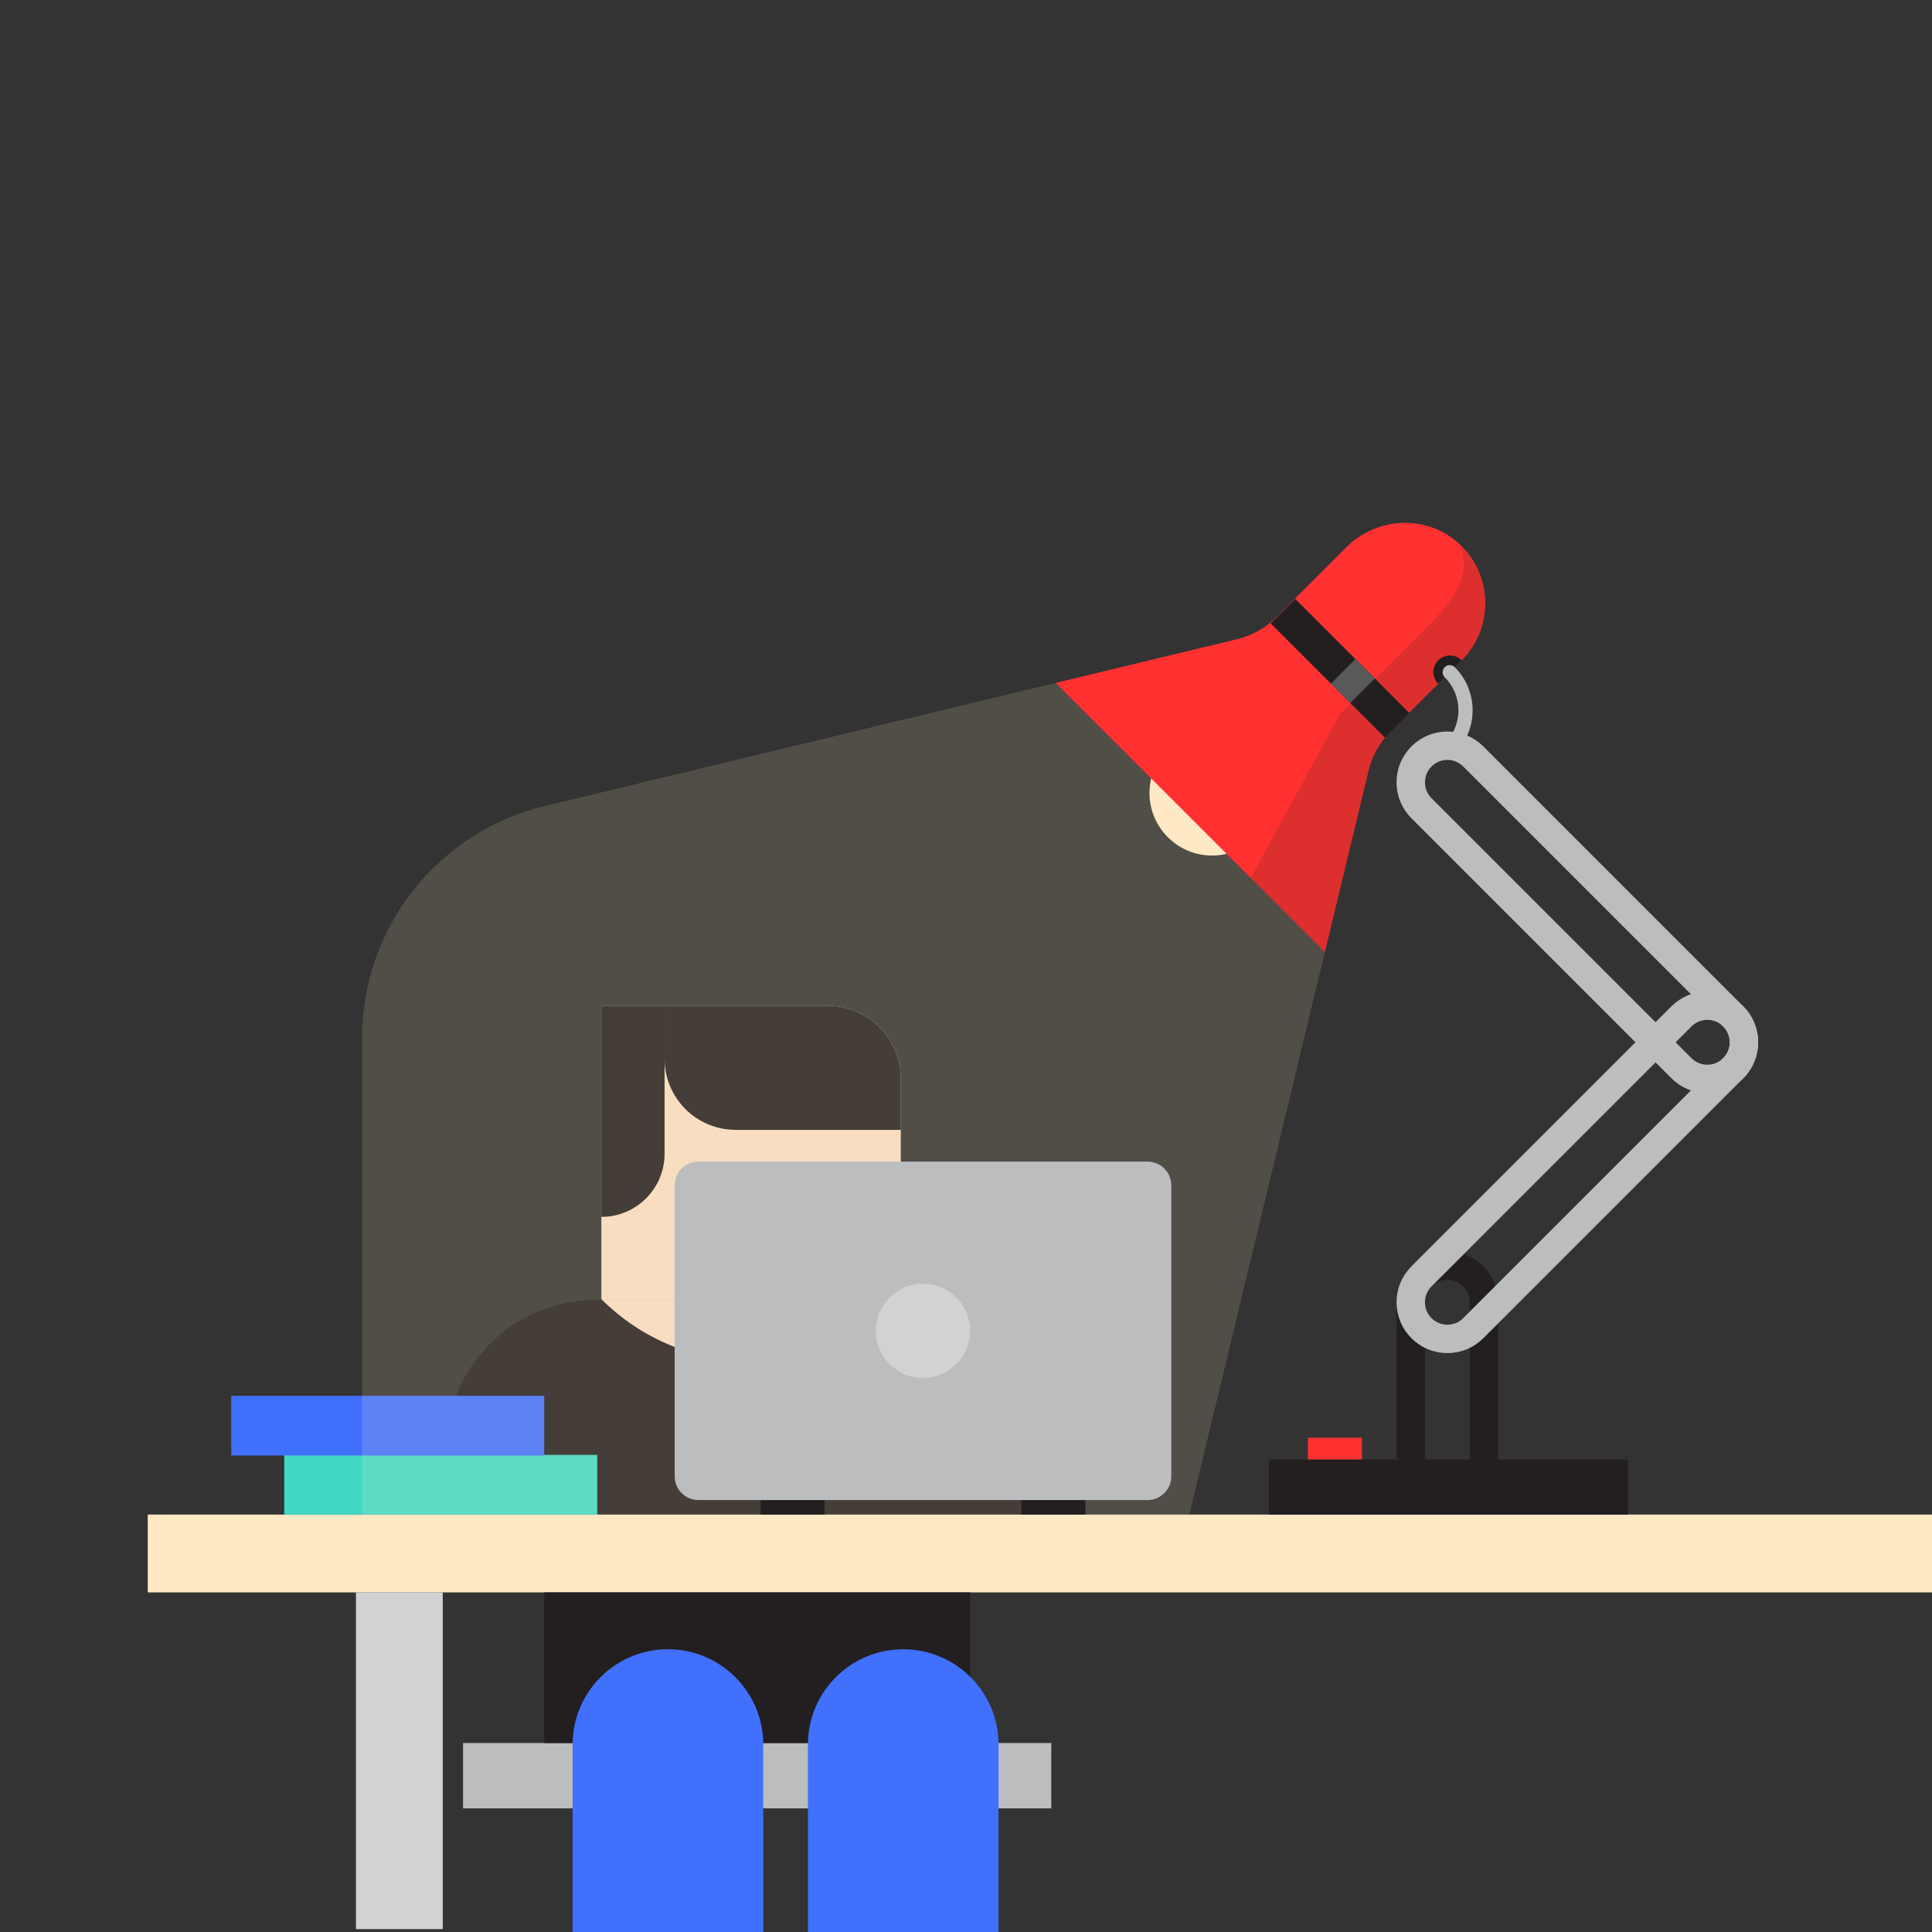 <?xml version="1.0" encoding="utf-8"?>
<!-- Generator: Adobe Illustrator 19.2.0, SVG Export Plug-In . SVG Version: 6.00 Build 0)  -->
<svg version="1.1" id="Layer_1" xmlns="http://www.w3.org/2000/svg" xmlns:xlink="http://www.w3.org/1999/xlink" x="0px" y="0px"
	 viewBox="0 0 680 680" style="enable-background:new 0 0 680 680;" xml:space="preserve">
<rect x="0" y="0" width="680" height="680" fill="#333333" stroke="none"/>
<style type="text/css">
	.st0{fill:#231F20;}
	.st1{fill:#F7DBC1;}
	.st2{fill:#FFE9C5;}
	.st3{fill:#42D8C5;}
	.st4{fill:#4170FD;}
	.st5{fill:#FF3131;}
	.st6{fill:none;stroke:#BBBDBF;stroke-width:10;stroke-miterlimit:10;}
	.st7{fill:none;stroke:#231F20;stroke-width:10;stroke-miterlimit:10;}
	.st8{opacity:0.15;}
	.st9{fill:#58595B;}
	.st10{fill:none;stroke:#BBBDBF;stroke-width:5;stroke-linecap:round;stroke-miterlimit:10;}
	.st11{fill:#D0D2D3;}
	.st12{fill:#BBBDBF;}
	.st13{opacity:0.15;fill:#FFE9C5;enable-background:new    ;}
</style>
<path class="st0" d="M361.5,556.091H156.87v-45.548c0-29.313,23.763-53.076,53.076-53.076H361.5V556.091z"/>
<path class="st1" d="M211.654,457.248c29.126,29.126,76.262,29.126,105.388,0H211.654z"/>
<path class="st1" d="M317.042,457.248H211.654V353.969h79.607c14.239,0,25.781,11.543,25.781,25.781L317.042,457.248
	L317.042,457.248z"/>
<path class="st0" d="M317.042,397.678V379.75c0-14.239-11.543-25.781-25.781-25.781H233.91v18.679
	c0,13.824,11.206,25.03,25.03,25.03H317.042z"/>
<path class="st0" d="M233.91,406.05v-52.081h-22.255v74.336l0,0C223.946,428.305,233.91,418.341,233.91,406.05z"/>
<rect x="52" y="533.074" class="st2" width="628" height="27.394"/>
<rect x="100.046" y="512.063" class="st3" width="110.165" height="21.011"/>
<rect x="81.379" y="491.276" class="st4" width="110.165" height="21.011"/>
<rect x="446.651" y="513.663" class="st0" width="126.304" height="19.41"/>
<rect x="460.339" y="506.038" class="st5" width="19.03" height="7.626"/>
<path class="st6" d="M500.313,284.471c-5.034-5.034-5.034-13.194,0-18.228s13.194-5.034,18.228,0l91.5,91.501
	c5.034,5.034,5.034,13.194,0,18.228s-13.194,5.034-18.228,0L500.313,284.471z"/>
<path class="st7" d="M496.538,513.663v-55.305c0-7.118,5.771-12.889,12.889-12.889c7.118,0,12.889,5.771,12.889,12.889v55.305"/>
<path class="st6" d="M591.813,357.744c5.034-5.034,13.194-5.034,18.228,0s5.034,13.194,0,18.228l-91.5,91.501
	c-5.034,5.034-13.194,5.034-18.228,0s-5.034-13.194,0-18.228L591.813,357.744z"/>
<path class="st2" d="M442.199,294.669c-8.605,8.605-22.557,8.605-31.162,0c-8.605-8.605-8.605-22.557,0-31.162"/>
<path class="st5" d="M513.879,191.657c-11.247-10.647-29.09-9.976-40.041,0.975l-24.573,24.573
	c-3.819,3.819-8.617,6.509-13.867,7.774l-63.845,15.385l94.749,94.749l15.385-63.845c1.265-5.25,3.955-10.049,7.774-13.867
	l24.991-24.991C525.739,221.122,525.548,202.703,513.879,191.657z"/>
<g class="st8">
	<path class="st0" d="M440.199,309.011l31.462-57.731l30.831-30.831c8.011-8.011,15.984-17.951,11.388-28.792
		c11.669,11.046,11.86,29.465,0.573,40.752L489.462,257.4c-3.819,3.819-6.509,8.617-7.774,13.867l-15.385,63.845L440.199,309.011z"
		/>
</g>
<rect x="465.61" y="206.734" transform="matrix(0.707 -0.707 0.707 0.707 -28.12 402.426)" class="st0" width="12.203" height="56.844"/>
<rect x="470.138" y="234.872" transform="matrix(0.707 -0.707 0.707 0.707 -29.996 406.954)" class="st9" width="12.203" height="9.626"/>
<path class="st0" d="M506.202,240.659c-2.278-2.278-2.278-5.972,0-8.25s5.971-2.278,8.25,0"/>
<path class="st10" d="M510.26,236.601c7.405,7.405,7.405,19.411,0,26.817"/>
<rect x="125.284" y="560.468" class="st11" width="30.556" height="118.521"/>
<rect x="162.977" y="613.489" class="st12" width="207.041" height="23"/>
<rect x="191.543" y="560.468" class="st0" width="149.909" height="53.021"/>
<path class="st4" d="M268.637,680h-67.093v-65.964c0-18.527,15.019-33.547,33.547-33.547l0,0c18.527,0,33.547,15.019,33.547,33.547
	V680H268.637z"/>
<path class="st4" d="M351.452,680h-67.093v-65.964c0-18.527,15.019-33.547,33.547-33.547l0,0c18.527,0,33.547,15.019,33.547,33.547
	V680H351.452z"/>
<path class="st13" d="M418.597,533.074l47.704-197.96l-94.749-94.749l-179.853,43.341c-37.686,9.082-64.244,42.799-64.244,81.564
	v167.804H418.597z"/>
<rect x="267.673" y="525.962" class="st0" width="22.519" height="7.111"/>
<rect x="359.526" y="525.962" class="st0" width="22.519" height="7.111"/>
<path class="st12" d="M403.918,408.849H245.8c-4.602,0-8.333,3.731-8.333,8.333v102.446c0,4.602,3.731,8.333,8.333,8.333h158.119
	c4.602,0,8.333-3.731,8.333-8.333V417.182C412.252,412.58,408.521,408.849,403.918,408.849z"/>
<circle class="st11" cx="324.859" cy="468.406" r="16.593"/>
</svg>
